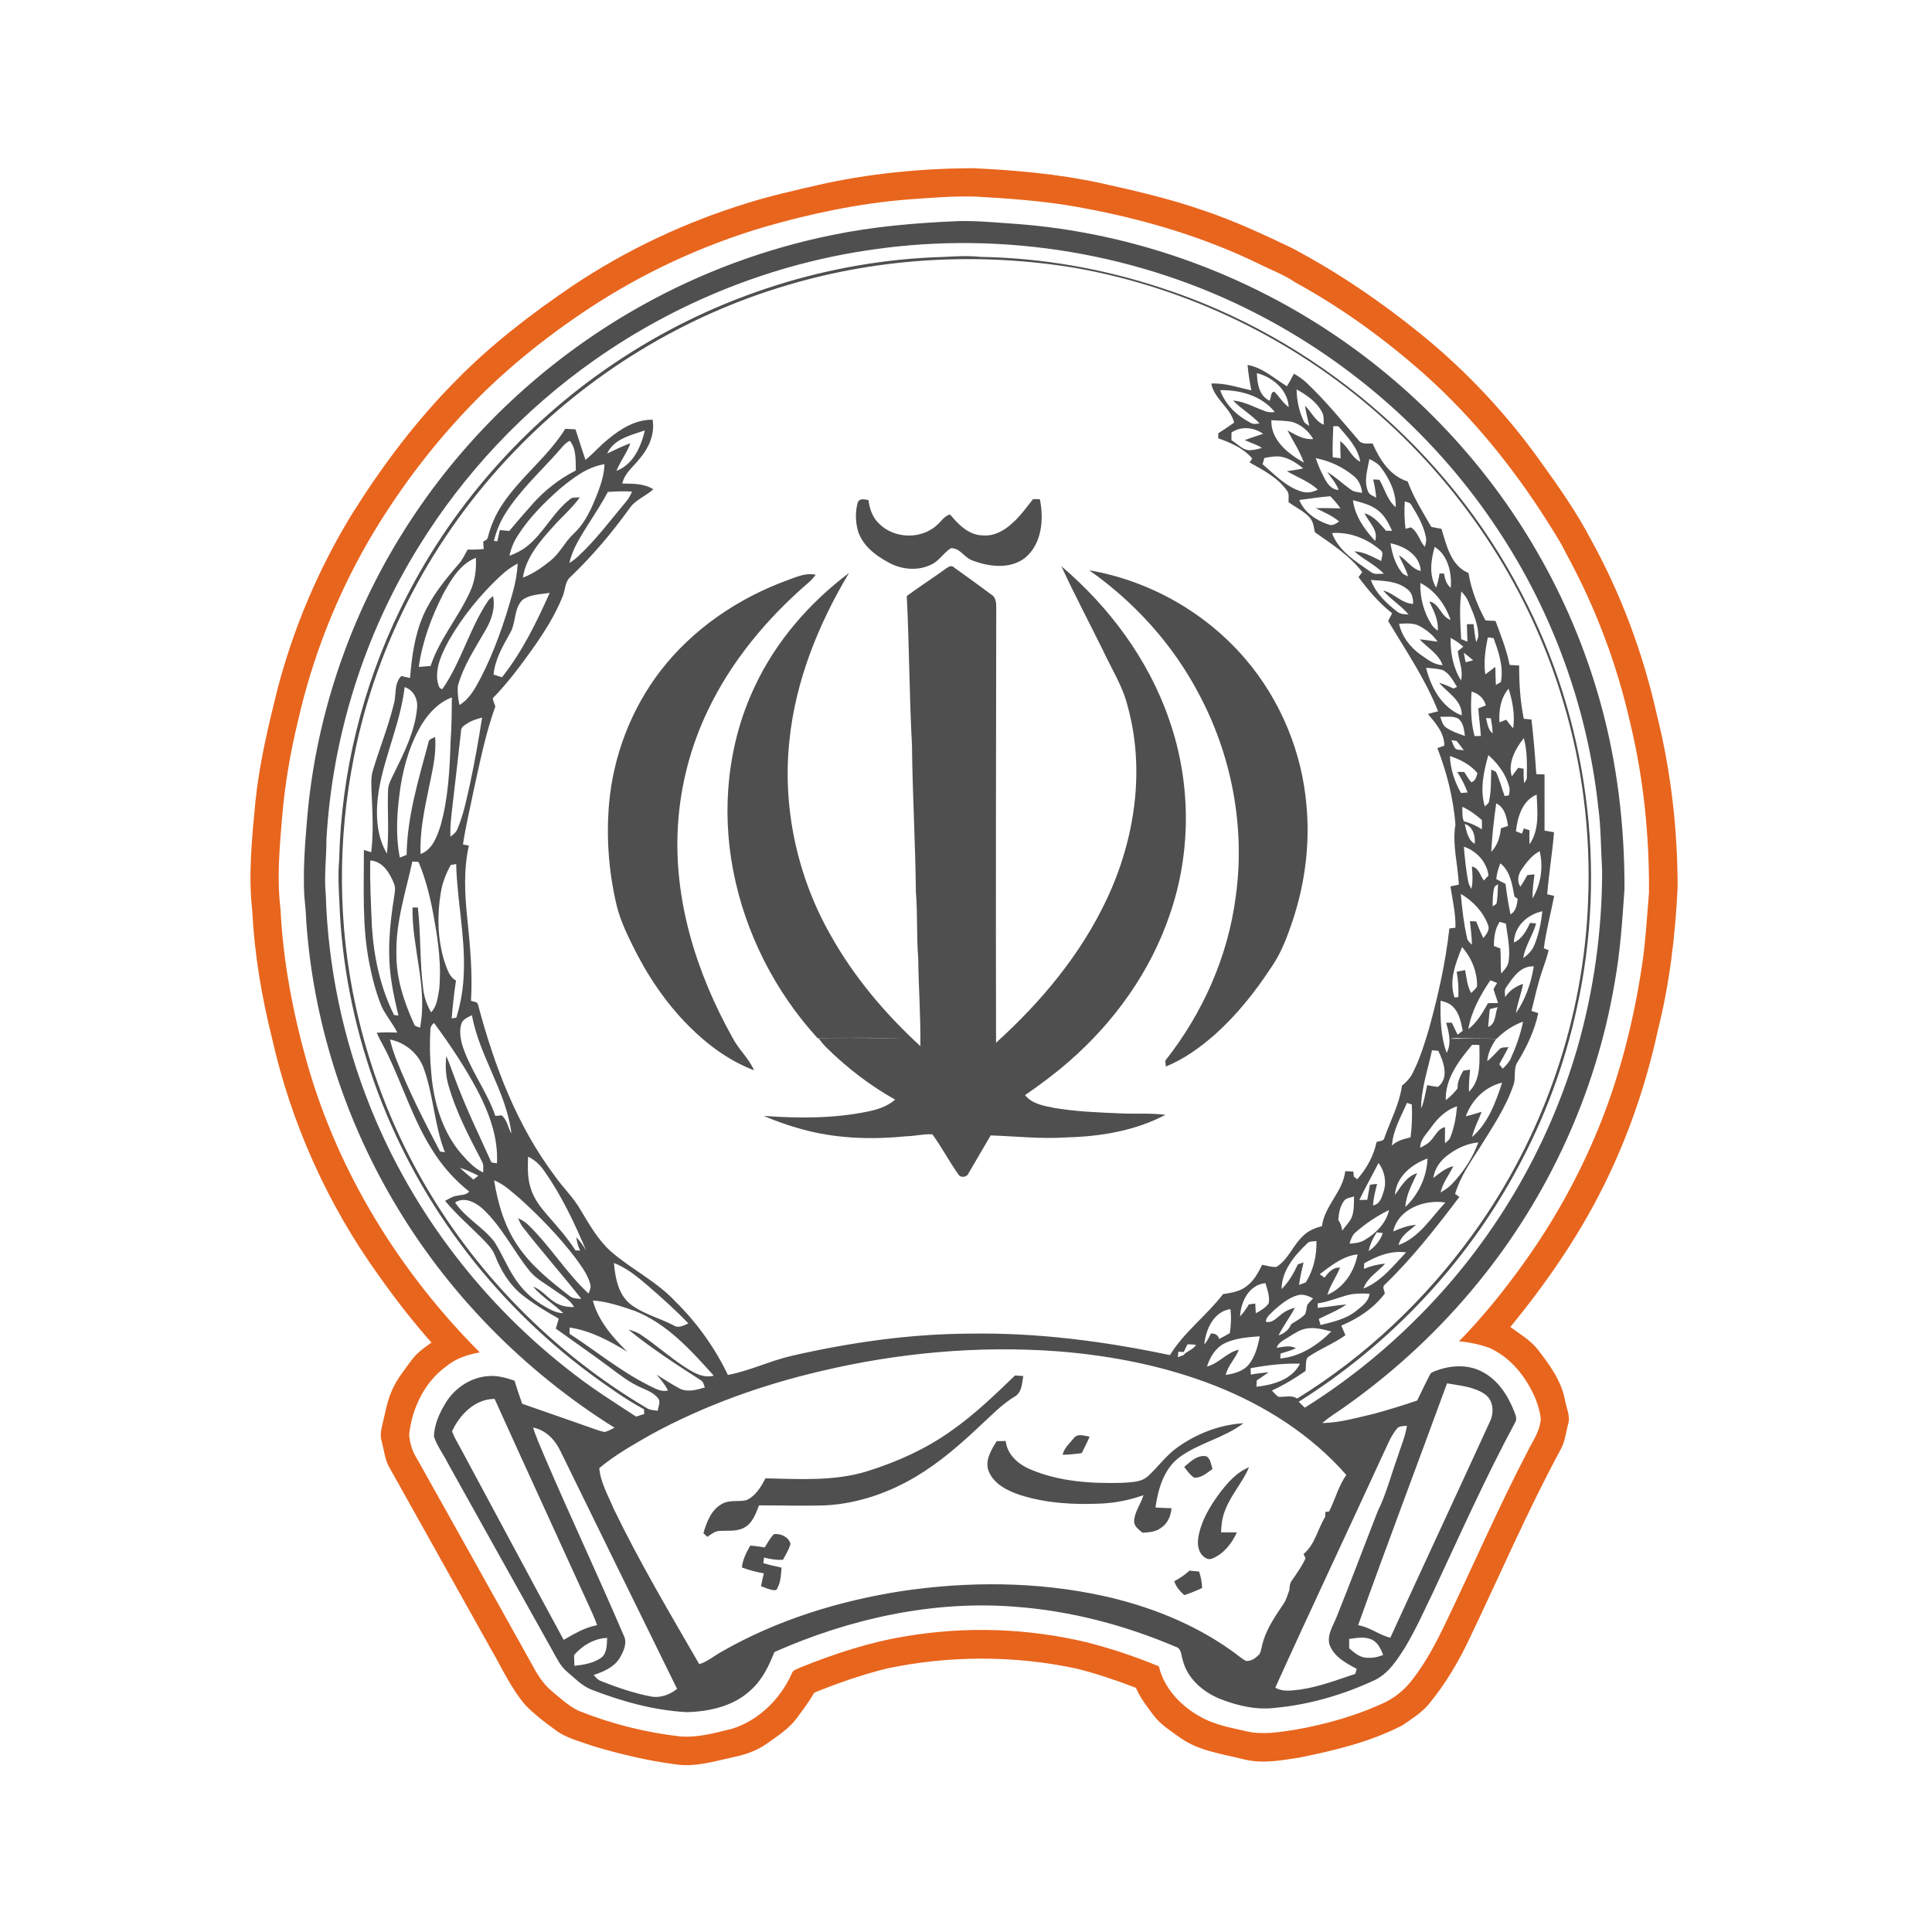 <?xml version="1.0" encoding="utf-8"?>
<!-- Generator: Adobe Illustrator 24.3.0, SVG Export Plug-In . SVG Version: 6.00 Build 0)  -->
<svg version="1.0" id="Layer_1" xmlns="http://www.w3.org/2000/svg" xmlns:xlink="http://www.w3.org/1999/xlink" x="0px" y="0px"
	 viewBox="0 0 1080 1080" style="enable-background:new 0 0 1080 1080;" xml:space="preserve">
<style type="text/css">
	.st0{fill:#E8651D;}
	.st1{fill:#4F4F4F;}
</style>
<g>
	<path class="st0" d="M457.4,103.4c28.2-6.4,57.2-9.2,86.1-9.4c23.8,1.1,47.7,3.2,71.1,8.2c19.3,4.3,38.7,8.7,57.4,15.2
		c17.2,5.7,33.6,13.3,49.9,21.1c25.8,13.6,50,30.1,72.7,48.5c24.8,20.2,46.8,43.6,65.5,69.5c10.6,14.7,21.1,29.5,29.5,45.6
		c16.8,30.5,29,63.5,36.6,97.5c7.9,31.5,11.6,64,11.6,96.5c-1.3,27-4.5,53.9-11.1,80.1c-6.6,30.2-16.7,59.7-30.6,87.4
		c-14,28.1-32,54-51.8,78.2c5.2,3.9,11,7.2,15.1,12.3c6.6,8.5,13.3,17.5,15.4,28.3c0.7,4.5,3.2,9.1,1.8,13.7
		c-1.3,4.7-1.7,9.7-4.1,14c-18.3,33.8-33.5,69.2-50.1,103.9c-6.4,13.9-14.2,27.2-24,39c-4.1,4.7-9.4,8-14.5,11.5
		c-18,9.3-37.8,14-57.5,18c-10.3,1.6-21,3.6-31.4,0.9c-11.9-3-24.7-4.6-35-11.8c-5.3-3.9-11.2-7.4-15.2-12.8
		c-3.6-4.9-7.5-9.7-9.8-15.3c-11-4.2-22.1-8-33.5-10.8c-34.7-7.4-71-7.3-105.8,0c-13.8,3.5-27.3,8.1-40.5,13.5
		c-2.9,5-6.4,9.7-9.9,14.4c-4.5,6-10.9,10-16.9,14.3c-5.3,3.7-11.5,5.9-17.8,7.2c-11,2.4-22.1,6-33.5,4.1
		c-15.4-2-30.6-5.7-45.5-10.1c-7.3-2.7-15.3-4.4-21.6-9.4c-5.6-4-11.1-8.3-16-13.2c-8.5-9.8-13.7-21.7-20.2-32.8
		c-18.9-33.8-37.8-67.6-56.7-101.4c-2.1-4.3-2.5-9.2-3.8-13.8c-1.1-3.7,0.1-7.5,0.9-11.1c1.4-5.7,2.4-11.6,4.9-17.1
		c2.6-6.2,7-11.5,10.9-16.9c3-4.1,7.1-7,11.2-9.9c-10.6-11.9-20.3-24.5-29.5-37.5c-28.6-39.7-49-85.2-59.7-132.9
		c-5.8-23.3-9.8-47.1-11-71.1c-2.3-20.4-0.1-40.8,1.8-61.1c2.2-21.1,7.1-41.7,12.2-62.2c9-34.6,23.1-67.9,41.8-98.4
		c16.8-26.8,35.9-52.3,58.3-74.8c19.6-20,41.9-37.1,65.1-52.8c29.9-20,62.9-35.5,97.3-46.1C430.6,109.5,444,106.5,457.4,103.4
		 M507.6,111.5c-27.5,2.2-54.6,7.9-81.1,15.6c-34.5,10.3-67.4,25.6-97.4,45.4c-25.1,16.6-48.7,35.7-69.3,57.7
		c-20.6,21.9-38.6,46.2-53.8,72.2c-18.1,31.3-31.4,65.3-39.4,100.5c-4.3,17.7-7.4,35.8-8.9,53.9c-1.4,17-3,34.2-0.9,51.3
		c1.4,29.3,7,58.4,15,86.6c17.4,61,51.7,116.5,96.4,161.3c-6.7,1.2-13.3,3.3-18.6,7.7c-12.3,8.8-19.3,23.5-20.9,38.3
		c0.4,4.5,1.6,9,4.1,12.9c21.5,38.5,43.1,76.9,64.5,115.4c2.9,5.5,6.2,10.9,11,14.9c4.7,4,9.3,8.2,14.8,11
		c18.4,7.4,37.7,12.3,57.4,14.5c9.8,0.7,19.3-2,28.7-4.3c14.9-4.7,26.9-16.5,33.3-30.6c0.6-2.4,3.3-2.8,5.2-3.8
		c18.7-7.5,38-13.9,57.9-17.2c33.8-5.8,68.7-4.7,102.1,3.3c13.7,3.5,27.1,8,40.1,13.4c3.4,14,14.8,24.7,27.7,30.4
		c6.8,2.9,14.1,4.3,21.3,5.9c8.9,2.1,18,0.5,26.8-0.8c17.7-3.1,35.1-8,51.3-15.7c5.9-3.1,11.1-7.5,15-12.9
		c7.2-9.3,12.7-19.7,17.8-30.3c15.5-32.2,29.7-65,46.2-96.7c2.9-5.9,7.1-11.5,7.4-18.4c-0.6-4.8-2.1-9.5-4.2-13.9
		c-5.2-10.9-13.5-20.8-24.7-25.7c-5.4-1.9-11.1-3.1-16.8-3.6c13.2-13.5,25.1-28.2,36.1-43.6c17.8-24.7,32.5-51.7,43.7-80.1
		c10.7-27.4,17.9-56.2,22.3-85.2c2.2-13.9,2.9-28,4.1-41.9c0.2-31.8-3-63.8-10.5-94.8c-7.5-33.2-19.6-65.3-36-95.1
		c-3-6.4-7-12.2-10.7-18.2c-19-29.9-41.5-57.6-67.8-81.2c-22.3-19.9-46.7-37.6-73-52c-5.5-3.8-11.8-6.2-17.8-9.1
		c-32.6-16.2-67.9-26.5-103.7-32.9c-18.8-3.4-37.8-4.7-56.8-5.8C532.9,109.5,520.3,110.6,507.6,111.5L507.6,111.5z"/>
	<path class="st1" d="M465.1,131.4c23.2-4.8,46.8-6.8,70.5-7.8c11-0.3,22,0.9,33,1.6c58.9,4.5,116.5,23.7,166.6,55
		c50.9,31.8,94,76.1,124,128.2c15.2,26.2,27,54.3,35.2,83.5c9.6,34.1,13.8,69.7,13.7,105c-1.2,17.7-2.4,35.5-5.6,53
		c-10.4,61-37,119-76.1,166.9c-21.3,26.2-46.3,49.5-73.9,69.1c-4.4,3.2-9.2,5.9-13.3,9.6c9.9-0.2,19.4-3,28.9-5.2
		c8.1-2.2,16.2-4.7,24.1-7.4c2.4-4.8,4.6-9.6,7.1-14.4c0.6-1.4,2.3-1.8,3.6-2.3c8.2-3.1,17.9-3.6,25.8,0.7
		c8.5,4.4,14,12.8,17.5,21.5c0.8,2.2,2.2,4.7,0.7,6.9c-16.7,31-31,63.2-45.9,95c-5,10.3-9.6,20.7-15.5,30.5
		c-4.4,7-9.2,14.5-16.8,18.3c-17.6,8.2-36.5,13.8-55.9,15.6c-10.5,1.3-21.1-1.2-30.8-5c-9.6-3.9-18.4-11.5-20.9-21.9
		c-0.9-2.6-0.6-6.3-3.8-7.2c-28.4-12.1-58.7-20.1-89.5-22.4c-46.2-3.7-92.7,6.6-134.9,25.3c-3,7.6-6.7,15.3-12.8,20.9
		c-9.6,9.3-23.4,12.4-36.3,12.7c-18.3-1-36.2-6-53.2-12.6c-5.3-2.1-9.2-6.3-13.5-9.9c-4-3.3-6.1-8.1-8.6-12.5
		c-19.3-34.6-38.7-69.2-58-103.9c-2.5-5.1-6.1-9.7-7.9-15.1c0.1-6.9,3.2-13.5,6.8-19.3c5.2-8.3,14.4-14.2,24.3-14.6
		c4.8-0.3,9.4,1.1,13.9,2.6c1.3,4.3,2.8,8.6,4.3,12.9c12.4,4.4,24.8,8.6,37.2,13c2.9,1,5.8,2.2,8.8,2.8c2-0.4,3.8-1.5,5.6-2.4
		c-50.6-31.7-93.7-75.5-123.8-127.1c-27.8-47.4-44.7-101.2-48.5-156c-0.2-4.8-0.6-9.5-1.1-14.3c-0.7-14.1,0.3-28.1,1.5-42.1
		c5-61.3,26.3-121.1,60.8-172c32.4-48,76.3-88,126.9-116.1C392.2,152.2,428.1,138.9,465.1,131.4 M488.6,139.4
		c-56.2,7.8-110.3,29.4-156.6,62.1c-39.2,27.6-72.7,63.2-97.9,104c-30.4,49-48.3,105.8-51.6,163.4c0,10.3-1.4,20.6-0.4,31
		c1.2,40.6,9.7,81,24.8,118.7c23.6,59,63.7,111.2,114.2,149.7c11,8.6,22.8,15.9,34.5,23.6c1.5-0.5,3.1-1,4.6-1.5
		c-0.1-0.9-0.2-1.7-0.2-2.6c-10.7-5.8-20.5-12.9-30.4-20.1c-27.5-20.5-52-45-72.4-72.6c-40.9-55.1-65.1-122.6-67.5-191.3
		c-0.4-7.7-0.8-15.4-0.1-23.1c1.1-48.6,13-96.8,34.3-140.4c26.8-55.3,68.6-103.1,119.6-137.3c52.2-35.2,114-56,176.9-59.1
		c9.3-0.2,18.6-1.3,27.9-0.3c34,0.6,67.9,6.5,100.2,17.1c86.2,27.8,160.4,90.5,202,170.9c37.1,70.5,48.2,154.1,31,231.8
		c-6.8,31.5-18.1,61.9-33.5,90.2c-28.5,52.9-71.1,98-122,130c1.1,1.1,2.2,2.2,3.4,3.3c22.5-14.1,43.5-30.8,62.3-49.6
		c42.3-41.9,73.7-94.8,90.2-152c9.1-32,13.7-65.2,13.7-98.4c-0.7-12-0.6-24.1-2.2-36c-6-55.2-25.5-108.8-56.2-155
		c-33.7-51-80.8-92.9-135.2-120.8C637,141.7,561.3,129,488.6,139.4 M440.8,159.2c-58.2,17-111.7,49.7-153.6,93.5
		c-45,46.8-76.7,106.4-89.3,170.2c-9.3,46.3-9.1,94.6,1.2,140.8c7.3,32.9,19.3,64.6,35.8,94c29.9,53.3,74.1,98.3,126.6,129.4
		c1.8,1.2,4.1,1.2,6.2,1.5c0.2-2.2,1.8-4.9,0.2-6.9c-2.3-3-5.9-4.4-9.2-5.9c-6.7-2.8-12.4-7.4-18.2-11.7
		c-9.8-7.3-19.9-14.3-29.8-21.4c0.6-1.8,1.1-3.7,1.6-5.6c-6.9-3.9-13.7-8-20-12.9c-7.3-5.7-12.3-13.9-15.6-22.4
		c-1.6-4.1-4.9-7.1-7.9-10.2c-6.7-6.7-13.9-13-20-20.3c2-1.1,4-2.4,6.2-2.8c2.5-0.6,5.5-0.3,7.3-2.4c-8.2-6.5-15.2-14.4-20.7-23.3
		c-10.4-16.4-16.2-35.1-24.5-52.6c-2-4.4-4.6-8.4-6.5-12.9c3.8-0.3,7.7-0.2,11.5-0.1c-2.5-5-6.2-9.3-8.7-14.4
		c-3.2-7.8-5.3-15.9-6.9-24.1c-4.2-20.9-3-42.4-3.1-63.6c1.4,0.4,2.7,0.9,4.1,1.3c1.4-11.2,0.7-22.5,0.2-33.7
		c-0.1-4.1-0.5-8.3,0.8-12.2c3.7-12.3,8.5-24.2,11.6-36.7c1.6-5.3,0-11.6,4.2-15.9c1.6,0.4,3.3,0.7,4.9,1.1
		c1-11.9,2.6-24.1,7.5-35.2c4.7-10.6,12.1-19.7,19.6-28.4c2.2-2.4,3.5-5.4,5.1-8.2c3,0.1,6,0,9-0.3c-0.1-1.4-0.2-2.7-0.3-4.1
		c1.1-0.7,2.6-1.2,2.7-2.8c1.6-6.1,4.1-12.1,7.6-17.4c10.2-15.7,25.7-27,35.6-42.9c1.9,0.1,3.8,0.2,5.7,0.3
		c1.9,5.7,3.6,11.4,5.6,17.1c4.5-3.7,8.3-8.2,12.9-11.8c7-5.8,15.3-10.8,24.6-10.7c1.4,8.1-2.2,16-7.4,22c-3.4,4.4-8.4,8-9.5,13.7
		c5.9,0.1,12.1-0.1,17.3,3.2c-4.2,3.9-10,5.8-13.3,10.7c-9.8,13.6-20.7,26.5-32.8,38.1c-3.5,2.8-3,7.7-4.7,11.4
		c-4.1,10.2-10.1,19.6-16.4,28.6c-7,9.8-14.2,19.5-22.6,28.1c0.4,1.5,0.9,3,1.5,4.5c-5.5,15.2-8.6,31.1-12.1,46.8
		c-2,10.1-4.5,20.2-6,30.4c0.8,0.1,2.5,0.4,3.3,0.6c-3,13.3-2.3,27.1-0.9,40.6c1.6,15.3,3,30.7,2.1,46.1c1.4,0.7,3.8,0.4,4,2.5
		c9,33.8,21.6,67.2,42.8,95.4c4.6,6.6,10.6,12.2,14.6,19.3c4.8,8,9.5,16.3,16.5,22.7c11.6,10.2,26,17,36.5,28.4
		c12,11.8,21.9,25.7,29.2,40.9c12.2-2.3,23.5-7.9,35.7-10.7c32.8-7.5,66.3-12.3,100-12.4c37.5-0.6,74.8,4.3,111.4,12
		c8-13,20.5-22.1,29.7-34.1c4.5-0.7,9.3-1.4,13-4.3c4.2-3,6.6-7.7,8.9-12.1c2.6,0.5,5.2,1.4,7.9,1.2c6.7-4.1,9.3-12.2,15-17.4
		c2.9-2.9,6.7-4.4,10.5-5.4c1.4-11.4,11.7-19.2,13-30.7c1.5,0,3,0.1,4.5,0.2c0.1,0.7,0.2,2.1,0.3,2.8c0.5,0.4,1.4,1.2,1.9,1.5
		c5.2-5.9,9.2-13,10.8-20.8c1.5-0.7,4.1-0.3,4.4-2.4c3.4-9.7,8.4-18.8,9.8-29.1c2.4-2,4.6-4.2,6-7.1c4-7.8,6.6-16.3,9.1-24.7
		c5.1-18.4,9.3-37.1,11.4-56.1c0.8-0.1,2.6-0.3,3.4-0.4c0.2-7.8-1.6-15.4-2.8-23.1c1.6-0.3,3.1-0.7,4.7-1
		c-0.5-11.3-3.8-22.4-1.9-33.7c-1.2-14.6-4.8-29-10.1-42.6c1.3-0.5,2.6-0.9,3.9-1.4c0-7.1-4.9-12.6-9.2-17.7c1.9-0.5,3.8-1,5.7-1.5
		c-7.1-18-18.1-34-27.9-50.5c0.7-1.4,1.5-2.9,2.2-4.3c-7.3-5.7-13.3-12.8-18.8-20.2c0.7-0.9,1.4-1.8,2.1-2.8
		c-7.1-9.3-17.1-15.7-26.5-22.3c-0.6-2.8-0.8-6-2.9-8.2c-3.3-3.7-7.9-5.7-11.8-8.6c-0.1-2.2,0.6-4.8-1-6.6
		c-5.1-7.2-13.3-11.4-20.8-15.6c0.4-0.5,1.1-1.6,1.5-2.2c-4.9-5.8-12-8.8-19-11.3c0-0.9,0-1.9,0-2.8c3-1.9,6-3.9,8.9-6
		c-2.2-8.5-11.1-13.1-12.8-21.8c7.7-0.4,15,2.2,22.4,3.8c-0.9-4.7-1.7-9.4-2.1-14.2c8.5,1.5,14.9,7.6,22,11.9c1.4-2.3,2.7-4.6,3.9-7
		c2.5,1.4,4.9,3,7,5c10.5,9.9,19.6,21.1,29,32c1.8,2.7,5.2,1.9,8,2c3.9,8.9,9.7,18.2,19.6,21.2c3.3,9,8.4,17.1,13.2,25.4
		c1.9,0.4,3.8,0.8,5.7,1.1c2.8,9.2,5.2,20.6,15.1,24.7c1.5,9.3,5,18.2,9.5,26.5c1.9,0.1,3.7,0.2,5.6,0.3c3,8.1,6.2,16.1,7.9,24.6
		c1.8,0.1,3.5,0.2,5.3,0.3c0,10,0.6,20,2.6,29.8c1.4,0.1,2.9,0.2,4.3,0.4c1.2,10.1,2,20.3,2.7,30.5c1.5,0.1,3.1,0.2,4.6,0.2
		c0,10.5,0,21,0,31.4c1.7,0.3,3.5,0.6,5.3,0.9c-0.9,11.6-2.9,23.1-3.8,34.7c1.3,0.3,2.6,0.6,3.9,0.9c-1.9,9.8-4.5,19.4-5.8,29.3
		c0.7,0.3,2,0.8,2.7,1c-0.9,3.8-2.2,7.5-3.5,11.3c-2.6,7.4-4.2,15.1-6.1,22.7c1.2,0.4,2.5,0.8,3.8,1.2c-2,9.6-6.3,18.7-11.4,27.1
		c-2.8,3.9-0.9,8.9-2.5,13.2c-4.3,12.7-12,23.9-19,35.2c-5.2,8.1-10.8,16.2-13.6,25.6c0.6,0.4,1.8,1.2,2.4,1.7
		c-13,17.1-26.2,34.1-41.7,49c-1.7,1.3-0.1,3.4,0,5c-6.2,8.2-14.9,14-24.3,17.9c0.7,1.8,1.6,3.6,2.3,5.4
		c-6.7,4.8-14.5,7.7-21.2,12.4c-1.3,2.2-0.7,5.1-1.1,7.6c-6,4.1-12.2,7.9-18.8,10.9c1.1,1.2,2.2,2.5,3.6,3.5c3.5,0.3,7.3-1.2,10.5,1
		c38.6-23.8,72.1-55.7,98.6-92.4c39.1-54.2,61.9-120.2,64.1-187c1.4-36.9-3.2-74.1-13.8-109.6c-18.1-61.7-54.3-117.8-102.4-160.4
		c-47.9-42.6-107.7-71.6-170.9-82.7C547.7,141,492.5,143.9,440.8,159.2 M702.6,208.6c0.2,5.8,1.2,12.6,7.1,15.4c1-1.4,0.4-5.1,2.7-5
		c2.8,2.8,4.8,6.3,8,8.6C719.9,217.9,711.4,210.8,702.6,208.6 M682.1,218.1c2.8,8.2,9.5,14.4,17.1,18.3c1.5,1,3.3,0.4,4.9,0.3
		c-4.4-4.8-10.3-8.1-14.8-12.8c6.3,0.5,11.9,3.8,17.8,5.9c1.7,0.7,3.6,0.8,5.5,0.5C705.3,221.2,693.2,217.9,682.1,218.1
		 M724.8,217.7c0.1,5.9,1.3,11.9,3.8,17.3c0.5,1.6,2.1,2.2,3.3,3.1c-0.8-3.8-1.9-7.5-2.4-11.3c3.6,3.4,5.6,8.6,10.5,10.6
		c-0.1-2.3,0.2-4.8-0.9-6.9C736.1,224.7,730.5,220.8,724.8,217.7 M710.7,234.9c-0.4,11.1,9.4,18.8,18.2,23.7c-2.3-6.3-6-12-9.2-18
		c4.5,2.4,9.1,5.4,14.4,4.8c-2.6-4.4-6.7-8-11.6-9.5C718.6,235.1,714.6,235.1,710.7,234.9 M745.3,238.3c-0.2,5.8-0.5,11.5-0.3,17.3
		c1.4,0.2,2.9,0.4,4.4,0.6c-0.1-3.2-0.2-6.4-0.2-9.6c4.5,3.1,6.2,9.1,11.2,11.5c-1.3-8-7.3-13.9-12.2-19.8
		C747.2,238.2,746.3,238.2,745.3,238.3 M688.4,241.8c0,1.4,0,2.9,0,4.3c3.6,2,6.6,6.2,11.2,5.5c2-0.1,3.9-0.7,5.8-1.2
		c-2.9-2-6.4-2.8-9.5-4.4c3.4-1.3,6.8-2.3,10.2-3.5C700.8,238.8,693.8,238.1,688.4,241.8 M339.4,253.5c4.3-1.9,8.5-4.2,13-5.7
		c-2,5.4-5.6,10-7.8,15.4c9.4-3.5,13.7-13.5,15.9-22.6C352.7,243.3,343.2,245.3,339.4,253.5 M311.1,253.5
		c-9.8,10.9-20.7,21-28.5,33.4c-3,4.7-5.2,10-6.5,15.5c0.5,0,1.4,0.1,1.9,0.2c0.5-2.1,0.9-4.2,1.4-6.3c1.8,0.2,3.5,0.3,5.3,0.5
		c4.3-5.2,8.8-10.3,13.2-15.3c6.8-7.6,14.9-13.9,24-18.5c-0.2-5.6,0.4-12.1-3.4-16.6C315.4,247.9,313.5,251,311.1,253.5 M706.8,256
		c-0.2,0.9-0.8,2.6-1,3.5c6.6,5.6,12.7,12.3,21.2,15.1c3.2,1.2,6.7,0.7,9.7-0.9c-5-4.6-11.5-6.9-17.3-10.3c3-0.5,6.1-0.8,9.1-1.6
		c-3.3-2.6-6.9-5.1-11.1-6.2C713.9,254.6,710.3,255.4,706.8,256 M735.5,256.1c1.2,3.6,2.7,7.1,4.5,10.5c1.7,3.4,4,7.1,8.3,7.3
		c-1.4-3.8-4.1-6.8-6.4-10.1c4.7,2.8,8.6,6.6,13.1,9.8c1.8,1.5,4.2,1.5,6.4,1.9c-0.3-3.6-1.8-7.2-4.8-9.5
		C750.6,261,743.2,257.6,735.5,256.1 M764.8,274.8c0.7,1.9,2.9,2.4,4.5,3.4c-0.3-3.5-0.9-6.9-1.7-10.2c1.2,0.1,2.3,0.1,3.5,0.2
		c3,5.1,4.4,11.4,9.1,15.3c0.3-8-3.4-15.7-8.1-22c-1.6-2.3-4.1-3.7-6.6-4.9C764.5,262.5,762.2,268.9,764.8,274.8 M312.9,273.3
		c-8.8,7.8-17.3,16.3-23.6,26.3c-2.2,3.4-3.7,7.2-4.5,11.1c3.3-1.3,6.6-2.8,9.4-5c9.7-7.5,14.8-19.2,24.5-26.7
		c1.5-1.3,3.6-0.7,5.4-1c-4.2,6.1-10,10.8-14.9,16.4c-7.4,8.2-15.2,17.2-16.9,28.5c5.6-2.1,10.6-5.6,15.2-9.3
		c5.3-4.1,8.1-10.4,12.9-15c6.8-6.1,10.4-14.7,13.7-23c1.9-5.2,3.7-10.5,3.8-16.1C328.2,261,320.2,267.3,312.9,273.3 M339.8,275
		c-3.3,6.2-7.2,12.2-11,18.1c-4.2,6.8-8.8,13.7-10.5,21.6c1.8-1.1,3.5-2.4,5.1-3.9c9.9-9.2,17.9-20.1,26.6-30.4
		c1.4-1.7,2.5-3.6,3.3-5.6C348.8,274.5,344.3,274.7,339.8,275 M726.3,279.5c2.8,6.9,9.4,11.4,16.3,13.7c2.2,1,4.2-0.5,6-1.7
		c-3.9-3.2-8.6-5.3-13.1-7.4c4.6-0.2,9.2,0,13.8,0.1c-1.6-2.5-3.6-4.6-5.6-6.8C737.8,277.8,732.1,278.8,726.3,279.5 M756.3,279.6
		c1.1,8.9,6.5,16.4,12.4,22.8c2-6.1-3.7-10.5-5.9-15.5c5.2,1.6,8.6,5.8,12,9.8c1.1,0,2.3,0,3.4,0c-1.9-4-3.9-8.1-7.4-11
		C766.7,282.2,761.4,281,756.3,279.6 M785.3,280.3c-0.4,5.1-0.2,10.2,0.4,15.3c0.8-0.2,2.2-0.6,3-0.8c4,2.5,4.8,7.6,7.8,10.9
		c0.5-1.9,1.1-3.9,0.5-5.8c-1.3-6.3-4.6-12.1-8-17.5C788.4,280.9,786.6,280.8,785.3,280.3 M744.6,298c3.7,10,13.2,15.8,21.5,21.6
		c2.1,1.8,5,1.1,7.5,1.1c-4.8-5-11.4-7.9-16.5-12.5c5.5,0.3,10.2,3.1,15,5.4c0.1-1.9,1.6-4.4-0.2-5.9
		C764.4,301.2,754.6,297.2,744.6,298 M777.3,303.7c0.9,5.8,2.6,11.7,6.3,16.3c0.8,1.2,2.3,1.6,3.5,2.2c-1.1-4.1-3.4-7.8-5.1-11.7
		c4.5,2.4,7,7.5,12.2,8.7C793.8,310.4,785.2,305.3,777.3,303.7 M802,305.7c-2.1,7.4-3.3,15.8,0.8,22.8c0.9-2.6,1.5-5.2,1.9-7.9
		c0.6,0,1.8,0,2.5,0c0.5,3,1.3,6,3.8,8C811.6,320.2,809.5,310.4,802,305.7 M247.7,332.1c-6.5,12.8-11.6,26.4-13.6,40.7
		c2.2-0.2,4.4-0.3,6.6-0.5c4.9-14.9,15.4-27,21.9-41.2c2.9-6,3.8-12.7,3.4-19.3C257.1,315.4,252.1,324.1,247.7,332.1 M279.6,322.1
		c-11.1,10.4-20.9,22.4-28.5,35.6c-3.8,7.1-7.9,15.1-6.5,23.4c0.5,1.5,0.6,4,2.7,4.1c10.5-15.2,15.1-33.6,25.3-49
		c0.8-1.2,1.9-2.1,3-3c1.4,6.6-0.8,13.2-4.1,18.9c-5.8,10.1-12.3,19.8-15.5,31.1c-0.4,3.6,0.1,7.3,0.8,10.9c5.9-3.5,9-9.7,12.1-15.5
		c7.7-15,13.2-31.1,17.7-47.3c1.5-5.3,2.5-10.8,2.8-16.3C286,316.8,282.6,319.2,279.6,322.1 M766.3,324.2
		c2.7,7.4,8.6,12.9,14.6,17.6c1.8,1.6,4.3,1.6,6.5,1.7c-4.2-5-10-8.4-14.2-13.4c6.1,1.5,10.2,7.2,16.7,7.5c0.2-3.2-0.7-6.5-3.4-8.4
		C780.8,324.7,773.2,324.7,766.3,324.2 M794,325.9c-0.3,8.2,1.9,16.4,6.3,23.3c0.8,1.4,2.2,2.4,3.4,3.4c0.6-5.9-2.3-11.2-4.7-16.4
		c5.7,1.1,6.6,8.8,11.9,10.3C807.9,338,802.2,330,794,325.9 M816.9,330.6c-1.2,8.8-0.6,17.8-0.1,26.7c0.9,0.3,2.6,1,3.5,1.4
		c-0.1-3.3-0.2-6.6-0.3-9.8c1.2,0,2.4,0,3.7,0c0.4,3.4,0.8,6.8,1.5,10.1c0.5-1.3,1.3-2.5,1.2-4c-0.2-6.7-3.2-12.9-5.7-19
		C819.8,333.9,818.3,332.2,816.9,330.6 M292,335.4c-4.8,4.9-3.5,12.5-6.7,18.2c-4.1,7.4-8.6,14.9-9.4,23.5c1.6,0.5,3.2,1,4.7,1.5
		c11.3-14.2,19.3-30.7,26.7-47.2C302.1,332.3,296.3,332.2,292,335.4 M782.1,348.7c1.5,7,6,12.9,11.8,17.1c3.8,2.6,7.6,5.9,12.5,6
		c-2.2-6.4-8.5-9.7-12.8-14.4c3.3,0.3,6.7,0.9,10,1.3c-2.3-3.5-5.7-6.2-9.3-8.3C790.6,348,786.2,348.5,782.1,348.7 M810.9,356.6
		c-0.2,8.2,1.4,16.7,5.8,23.7c1.4-5.5-1.2-10.9-1.8-16.3c1-0.8,2.1-1.6,3.1-2.5C815.9,359.6,813.5,357.9,810.9,356.6 M831.7,356.3
		c-1.4,6.8-2.4,13.8-1.4,20.7c1.8-1.4,3.7-2.8,5.6-4.2c0.1,3.4,0.1,6.7,0.3,10.1c0.7-0.4,2.1-1.2,2.8-1.6c1.6-8.4-1.2-16.8-4.1-24.6
		C834.1,356.6,832.5,356.4,831.7,356.3 M818.3,364.9c0.3,1.8,0.6,3.5,1,5.3c1.4-0.4,2.8-0.7,4.2-1.1
		C821.8,367.6,820,366.2,818.3,364.9 M797.2,373.3c2.6,10.9,8.9,22.4,19.9,26.6c0.4-8.3-7.9-12.6-12.6-18.2c2.8,0.8,5.4,1.9,8,3.2
		c0.5-0.2,1.5-0.7,2-0.9c-2.3-3.5-4.2-7.7-8.2-9.5C803.3,373.7,800.2,373.6,797.2,373.3 M226.2,384.1c-2.3,19.7-11,37.9-14.4,57.4
		c-1.9,11.9-1.8,25,4.5,35.7c1.3-11.7,0.2-23.5,0.6-35.2c0-3.6,2-6.8,3.5-10c5.6-11.4,11.5-23.1,12.7-35.9
		C233.8,391,231.2,385.7,226.2,384.1 M838.2,403.8c1-0.4,2.9-1.1,3.8-1.5c1.2,1.7,2.4,3.3,3.9,4.8c1-7.5-0.3-15-2.6-22.1
		C838.8,390.2,837.8,397.2,838.2,403.8 M822.6,386.6c-0.5,8.3-0.5,16.8,1.7,24.9c0.9,0,2.7-0.1,3.5-0.1c-0.3-5.2-1.1-10.3-1.4-15.4
		c1.4-0.6,2.8-1.1,4.2-1.7C829.5,390.4,826.5,387.6,822.6,386.6 M236.1,404.4c-6.5,10.5-10.1,22.5-12.1,34.7
		c-2,13.3-3.1,27-0.5,40.3c1.3-0.5,2.5-1,3.8-1.5c0.3-21.5,6.7-42.2,12.2-62.8c0.1-2,2.3-2.3,3.7-3.1c0.9,9.7-1.6,19.2-3.5,28.6
		c-2.5,12.1-5.1,24.4-4.6,36.8c6.6-2.4,9.1-9.6,11.1-15.6c4.4-15.5,5.2-31.8,5.7-47.9c0.6-8,0.6-16,0.7-24
		C245.6,392.4,240.1,398.1,236.1,404.4 M805.1,400.7c0.8,2,1.2,4.4,3,5.8c3.2,2.3,7.1,3.6,10.8,4.9c-0.5-3.5-0.8-7.6-3.9-9.8
		C811.9,400.1,808.4,400.8,805.1,400.7 M830.7,401.4c0.8,3,1,6.5,3.7,8.6c-0.1-2.9-0.5-5.7-1-8.5
		C832.7,401.5,831.4,401.5,830.7,401.4 M261.7,404.1c-1.8,1.2-4.2,2.3-4,4.8c-1.4,13.1-3,26.2-4.5,39.3c-0.7,6.5-1.7,13-1.4,19.5
		c1.6-1.2,3.3-2.5,4-4.5c3.4-8.1,5.1-16.8,7-25.3c2.6-12.2,4.8-24.5,6.7-36.8C266.8,401.9,264.1,402.6,261.7,404.1 M811.4,413.7
		c0.5,1.3,0.9,2.7,1.6,3.9c0.9,2.1,3.5,1.4,5.3,1.8c-1.3-1.8-2.7-3.5-4-5.2C813.5,414.1,812.1,413.9,811.4,413.7 M845.1,434
		c1.2-1.6,2.4-3.2,3.6-4.8c1,0.2,2,0.4,3,0.5c0,2.7,0,5.4,0.3,8.1c0.8-1.1,1.7-2.3,1.5-3.7c0.1-7.2,0.3-14.5-1.7-21.5
		C847.2,418.5,842.8,426.2,845.1,434 M810.5,422.6c0.3,7.3,2.6,14.4,6.2,20.7c0.9-0.1,2.8-0.2,3.7-0.3c-1.5-4.1-3.5-7.9-5.8-11.5
		c1,0,2.9,0,3.9,0c1.3,2,2.4,4,4,5.8c2.3-0.7,2.8-3.1,3.4-5.1C822,427.4,816.3,424.6,810.5,422.6 M830,450.8c0.9-0.9,2.3-1.6,2.4-3
		c1.3-5.8,1-11.7,1.2-17.6c0.7,0.3,2,0.9,2.6,1.2c2.1,4.3,3.2,9.1,4.9,13.6c0.6-0.1,1.8-0.3,2.4-0.4c0.1-1.5,0.7-3,0.2-4.5
		c-1.7-7.1-6.3-13.2-11.7-18C829.4,431.3,827.2,441.2,830,450.8 M847.4,464.7c1.1,0.4,2.3,0.9,3.4,1.3c0.3-1,0.7-2,1-2.9
		c1.1,0.3,2.1,0.7,3.2,1c-0.1,2.6-0.1,5.2,0,7.9c5.7-8.2,4.4-18.5,4-27.8C850.9,447.5,848.3,456.9,847.4,464.7 M833.6,476.2
		c3.5-3.6,5-8.4,5.4-13.2c1.3-0.4,2.6-0.9,4-1.3c-0.8-4.7-1.7-10.3-6.6-12.6C835.1,458.1,834.1,467.1,833.6,476.2 M817.4,451
		c0.2,2.7-0.2,5.6,0.9,8.1c3.6,0.9,7,2.5,10.1,4.5c0-1.8,0-3.5,0-5.2C825,455.5,821.5,452.8,817.4,451 M818.8,460.6
		c1,4,1.7,8.9,5.6,11.1C824.8,467.3,823.4,462,818.8,460.6 M818.3,473.3c0.5,6.3,1.2,12.6,2.3,18.8c0.2,1.7,1,3.3,1.9,4.8
		c1-4.1,0.6-8.4,0.3-12.5c3.9,0.7,4.6,5.1,6.7,7.8c0.9-0.9,1.7-1.9,2.6-2.8C831.1,481.8,825.4,475.7,818.3,473.3 M850.6,486
		c-2,2.9-2.7,6.7-0.7,9.7c1.4-2.1,2.6-4.3,3.9-6.5c1.3-0.2,2.7-0.3,4-0.4c-0.6,4.4-1.2,8.9-1.1,13.4c4.7-7.9,6.1-17.5,4-26.4
		C856.3,478.1,853.3,482.1,850.6,486 M207,481c-0.3,12.3,0.4,24.7,0.9,37c1.1,17,4.7,34.1,12.4,49.4c0.6,0.1,1.8,0.2,2.4,0.3
		c-1.4-6.2-2.9-12.3-3.8-18.6c-2.6-16-1.1-32.3,1.5-48.2c0.3-2.2,0.8-4.6-0.1-6.8C218,488.2,214.1,481.5,207,481 M230.5,481.6
		c-3.7,17-9.3,33.8-8.9,51.4c-0.2,13.7,4.2,27,9.8,39.3c0.4,1.6,2.2,1.6,3.4,2.2c4.4-22.5-4.6-44.7-4.2-67.2c0.8,0,2.2,0,3,0
		c1.7,15.2,1,30.6,3,45.8c0.6,4.5,2.1,8.9,4.4,12.8c3.3-3.4,3.7-8.4,4.5-12.8c1.3-13-0.4-26-2.7-38.8c-1.9-11.1-4.5-22.1-8.8-32.4
		C233.2,481.7,231.4,481.6,230.5,481.6 M252,483.5c-2.7,4.8-4.7,10-5.6,15.5c-2.1,12.6-1.8,25.7,1.9,38c1.5,4,2.5,8.9,6.6,11.1
		c-1,7-1.9,14.1-2.4,21.2c0.7-0.1,2-0.3,2.6-0.4c2.6-8.4,4-17.1,4.2-25.9c0.7-20.1-3.8-39.9-4.3-60C254,483.2,253,483.4,252,483.5
		 M838.7,482.6c-1.1,2.8-2,5.8-2.3,8.8c1.7,0.9,3.5,1.8,5.2,2.7c0.7,5.7,1.6,11.5,2.8,17.1c3.1-1.9,3.6-5.4,4-8.7
		c-0.4-0.3-1.3-1-1.8-1.3C845.3,494.6,844.4,487.1,838.7,482.6 M835.5,495.6c-1.1,3.6-1.1,7.4-1.1,11.1c0.5-0.4,1.6-1.1,2.1-1.4
		c0.8-3.6,0.7-7.4,0.9-11.1C836.9,494.6,836,495.3,835.5,495.6 M816.6,499.7c0.7,8.1,1.6,16.2,3.4,24.2c0.2,1.8,1.5,3,2.8,4.2
		c0-4.4-0.7-8.8-1.1-13.2c1.2,0.1,2.4,0.1,3.5,0.2c1.3,3.1,2.5,6.3,4,9.3c1.7-2.1,3.8-4.6,2.6-7.4
		C829.1,509.7,823.3,503.6,816.6,499.7 M846.3,526.9c4.6-2.1,7-6.7,9-11c0.8,0.1,2.5,0.2,3.4,0.3c-1.8,6.7-6.1,12.4-7.2,19.4
		c2.6-1.9,5-4.2,6.2-7.3c2.5-6,3.8-12.5,4.5-18.9C853.9,511.1,846.4,517.9,846.3,526.9 M835.1,528.8c1.2,0.5,2.4,0.9,3.6,1.4
		c0.4,4.7,0,9.3,0.5,14c1.6-1.9,3.5-3.7,4-6.2c1.3-7.2-0.5-14.5-1.4-21.7c-1.2-0.3-2.3-0.7-3.5-1
		C835.7,519.3,835.1,524.1,835.1,528.8 M817.3,529.4c-3.5,8.9-7.5,18.6-4.2,28.2c0.5-0.1,1.6-0.2,2.1-0.2c0.3-4.8-0.1-9.5-0.9-14.2
		c1.6-0.3,3.1-0.6,4.7-0.9c0.9,4.3,1.1,8.9,3.4,12.8c1.1-1.2,2.6-2.2,3.3-3.8C825.8,543.2,822.6,535.4,817.3,529.4 M842.2,551.6
		c-1.5,1.6-0.9,3.8-0.8,5.8c2.3-3.6,5.9-6.1,10-7.4c-1,5.5-3.2,10.8-4,16.4c5.4-7.8,8.5-16.9,10-26.2
		C850.1,539.8,845.8,546.3,842.2,551.6 M833.1,548c-5.6,8.3-10.6,17.3-12.3,27.3c4.9-3.8,8-9.2,11-14.5c1.9,0,3.8-0.1,5.6-0.1
		c-0.7-2.6-1.8-5.1-2.5-7.7c0.5-1.2,1.3-2.4,2-3.5C835.7,548.9,834.4,548.5,833.1,548 M805.3,559.4c-0.2,9.8,0,19.9,3.4,29.2
		c2.8-5.3,1.3-11.4-0.3-16.9c0.8,0,2.4,0,3.2,0c1.1,2.2,2.1,4.5,3.2,6.7c1-0.7,1.9-1.5,2.9-2.2c-1-4.6-1.8-9.6-5.2-13.1
		C810.7,560.9,807.9,560.1,805.3,559.4 M832.8,564.1c-0.3,3.3-0.7,6.7-0.9,10c4.5-1.8,3.7-7.4,5.3-11.1
		C835.8,563.4,834.3,563.7,832.8,564.1 M257.9,572.3c-1.1,3.5-0.6,7.3,0.2,10.8c4.2,14.5,14,26.5,18.8,40.7c1.2-0.1,2.3-0.2,3.5-0.3
		c3.2,2.5,3.5,6.9,5.5,10.2c-2.8-23.4-17.9-43.1-22.1-66.2C261.6,568.7,258.8,569.6,257.9,572.3 M836.6,580.7
		c-6.3-0.3-12.7-0.2-19-0.3c-2.2,0-4.5-0.4-6.7,0.3c8.5,0,17-0.4,25.5,0.1c-2.6,3.7-4.7,7.8-5,12.4c2.5-2,4.6-4.4,6.8-6.7
		c1.3-1.4,3.5-0.8,5.1-1.2c-1.6,3.3-3.5,6.4-5.2,9.6c0.5,0.6,1.4,1.8,1.9,2.5c1.9-1.8,3.7-3.7,4.7-6.1c2.9-6.5,5.3-13.2,6.7-20.2
		C845.8,573.1,840.8,576.5,836.6,580.7 M240.6,575.9c-0.5,8-0.3,16.1,0.5,24.1c1.3,16,6.1,32.4,16.6,44.8c3.6,4,7.3,8.3,12.4,10.6
		c0-2.1,0.4-4.3-0.7-6.2c-7.3-14-14.7-28-18.9-43.2c-1.4-5.1-1.6-10.4-1-15.7c2.3,5.4,4.1,11,6.3,16.5c5.6,14.6,12.5,28.7,18.9,43
		c0.8,0.1,2.4,0.4,3.1,0.5c0.8-14.4-4.4-28.2-10.9-40.7c-7-13.2-15.4-25.7-24.3-37.8C241.4,572.9,240.4,574.2,240.6,575.9
		 M218,581.1c0.9,3.7,2,7.2,3.4,10.8c7,17.8,15.7,34.9,24.6,51.8c0.7,0.1,2,0.3,2.7,0.4c-5.9-15-6.3-31.4-11.7-46.5
		C234.2,589.2,226.7,582.8,218,581.1 M822.9,584.1c-7.3,8.8-15.1,18.8-14.7,30.9c2.5-1.9,4.7-4.1,6.6-6.6c-0.2-3.6,1.5-6.9,3.2-9.9
		c1.3-0.2,2.5-0.4,3.8-0.5c-0.4,4.1-0.8,8.2-0.6,12.3c6.9-6.8,5.8-17.3,5.8-26.1C825.6,584,824.3,584.1,822.9,584.1 M800.5,587.1
		c-2.3,10.8-6.1,21.5-6.1,32.6c1.8-4.2,2.4-8.7,3.4-13.1c2,0.4,4,0.8,6,1c6.5-5,3.2-14.1,0.2-20.2
		C802.8,587.4,801.7,587.2,800.5,587.1 M819.4,624c3-0.7,5.9-1.6,8.8-2.5c-1.7,4.8-4.2,9.2-5.3,14.1c9-7.8,13.2-19.4,16.8-30.4
		C830.2,607.4,822.7,614.9,819.4,624 M778.1,640.4c2.8-2.8,6.7-3.7,10.4-4.6c0.8-6.1,1-12.3,0.7-18.4c-0.7-0.2-2.1-0.7-2.7-0.9
		C783.2,624.2,778.7,631.7,778.1,640.4 M800.3,629.8c-2.5,3.7-6.4,7-6.4,11.8c2.4-1.2,4.8-2.5,6.5-4.7c2.2-2.5,3.7-6.1,7.4-6.8
		c0,3-0.2,6,0,9c1-1,2.4-1.8,2.9-3.2c2.2-5.6,3.3-11.5,3.8-17.5C808.5,620.4,803.9,624.8,800.3,629.8 M809.9,645.3
		c-4.5,3.1-7.9,7.8-8.7,13.2c3.5-2.6,6.8-5.6,11.2-6.6c-2.3,4.9-5.9,9.2-7.1,14.7c2.4-1.4,4.8-3,6.7-5.1
		c6.2-6.6,11.3-14.3,14.4-22.9C820.4,639.2,814.7,641.7,809.9,645.3 M295.2,646.6c-0.2,5.8-0.4,11.8,1.4,17.4
		c1.7,5.9,5.5,10.8,9.5,15.4c5.5,6.3,11.1,12.6,15.6,19.6c0.6,0,1.9,0,2.6,0.1c-1.1-2.4-1.8-4.9-2.2-7.5c2.2,2.2,4,4.8,5.6,7.5
		c-6.6-15.5-13.8-30.9-23.6-44.7C301.9,651.1,298.8,648.3,295.2,646.6 M779.8,668c3.4-4.8,6.5-10.4,12.4-12.2
		c-2.8,6.1-6.2,12-6.6,18.9c7.4-7,12-16.8,12.4-27.1C789.1,650.8,780.4,657.9,779.8,668 M759.9,670.8c1.5,0,2.9-0.1,4.4-0.1
		c0.5-2.8,1-5.6,1.5-8.4c1.3-0.2,2.7-0.4,4-0.5c-1,4-2,7.9-2.3,12c3.9-0.5,5-4.7,6-7.8c1.7-5.4,0.5-11.4-2.9-15.9
		C767.1,657,763.2,663.8,759.9,670.8 M257.1,652.8c2.4,2.3,5,4.5,7.6,6.6c0.9-0.7,1.8-1.5,2.7-2.2
		C264.1,655.6,260.7,653.9,257.1,652.8 M276.2,659.8c2.1,13,5.9,26.1,13.5,37c7.5,11,18,19.4,28.5,27.5c1.8,1.7,4.4,1.6,6.8,1.8
		c-10.8-13.7-22.4-26.8-33.1-40.6c-1-1.4-1.6-3-2.3-4.6c2.1,1.1,4.2,2.3,5.9,4c12.2,11.9,21.1,26.7,33.5,38.2c0.6-1.6,1.5-3.3,1-5.1
		c-1.4-5.5-4.9-10-8.1-14.5c-9.3-12.2-20-23.3-31.3-33.5C286.1,666.3,281.8,662,276.2,659.8 M751.1,671.6c-2.1,3-2.7,6.7-3,10.3
		c1.2,1.8,2,3.8,2.2,6c1.7-2.3,3.8-4.4,5.1-6.9c1.7-3.8,1.4-8.1,1.5-12.2C755,669.6,752.3,669.5,751.1,671.6 M254.4,672.2
		c5.8,8.7,15.6,13.7,21.9,21.9c4.3,6.6,7.1,14,11.5,20.5c3.9,6,9.1,11.1,15.2,14.8c3.7,2.2,7.5,4.6,11.9,4.7
		c-5.4-5.2-12-9.1-16.9-14.9c5.6,2.1,8.9,7.7,14.5,10c2.6,1.2,5.5,1.4,8.4,1.5c-2.4-4.6-7.4-6.8-11.4-9.8c-4.6-3.3-9.8-6-13.5-10.5
		c-9.1-11.3-15.5-24.8-26.2-34.7C265.8,672.1,259.6,668.8,254.4,672.2 M778.8,688.4c4.1-1.8,8.3-3.4,12.8-3.7
		c-3.8,3.3-8.6,6-9.8,11.3c11.6-4.2,18.1-15.3,26.2-23.8C796.4,670.4,781.6,675.7,778.8,688.4 M758.1,688.6c-2.1,1.6-3,4.2-3.7,6.6
		c2.9-0.2,5.9-0.5,8.4-2c6.4-3.7,12-9.4,13.7-16.8C769.8,679.7,763.6,683.8,758.1,688.6 M769.6,688.9c-2.1,3.2-3.8,6.7-4.5,10.5
		c3.6-2.5,6.5-5.9,7.9-10.1C772.1,689.2,770.4,689,769.6,688.9 M730.7,695.1c-7.1,6.8-14.2,15.2-14.3,25.5c4-3.9,6.8-8.8,9.1-13.8
		c1.1-0.4,2.2-0.8,3.2-1.1c-1,4.2-2,8.3-2.5,12.6c1.2-0.5,2.5-1,3.7-1.4c4.4-6.9,6.2-15.1,6-23.2C734.2,694.1,732,693.6,730.7,695.1
		 M762.6,706.2c0,0.8-0.1,2.3-0.2,3.1c3.8-1.5,7.8-2.6,11.9-2.9c-4.1,4.6-10,7.8-12.1,13.9c9.9-3.9,16.6-12.7,23.8-20.2
		C777.6,698.9,769.7,702.1,762.6,706.2 M737.7,712.3c0.9,0.6,1.8,1.3,2.7,1.9c2.2-2.8,4.6-5.9,8.7-5.6c-2.1,5.2-5.5,9.8-7.1,15.2
		c9.2-3.9,15.1-13,16.9-22.6C750.7,702.1,744.1,707.5,737.7,712.3 M343.2,706c0.7,8.5,2.5,18.1,9.8,23.5c7.1,5.2,15.9,7.4,23.6,11.4
		c2.7,1.8,5.6,0,8.2-1.1c-7.2-7.5-15-14.5-22.9-21.3C356.2,713.6,350.3,708.8,343.2,706 M693.2,735.9c1.9-2.1,3.5-4.3,4.9-6.7
		c1.2-0.2,2.4-0.4,3.6-0.5c0.1,1.8,0.2,3.6,0.3,5.4c2.7-1.4,5.4-3,7.2-5.5c0.8-3.8-0.8-7.7-1.8-11.3
		C698.2,718.1,693.6,727.7,693.2,735.9 M752.5,724.2c-5.3,1.5-10.4,3.6-15.9,4.4c0,0.6,0,1.9,0,2.5c5.4-0.4,10.7-1.5,16.1-1.9
		c-4.8,3.3-10.3,5.5-15.5,8.1c0.3,1.1,0.7,2.3,1,3.4c6.7-1.7,13.8-3.2,19.4-7.5c3.3-2.7,7.5-5.4,8-10
		C761.4,723,756.8,722.9,752.5,724.2 M712.1,732.5c-1.7,1.9-4.3,3.5-4.5,6.3c3.3,1.1,5.8-1.9,8.1-3.6c2.3-2.1,5.2-3.4,8.2-4.2
		c-2.8,5.3-6.5,10.1-9.2,15.5c3.2-1,5.8-3.1,7.1-6.3c2.6-1.7,5.5-3.1,7.7-5.5c0.9-1.6,0.7-3.6,1.3-5.3c1-1.3,2.1-2.4,3.2-3.6
		c-2.6-1.3-5.5-2.6-8.4-1.8C720.3,725.4,716.1,729.1,712.1,732.5 M331.4,727c3,11.4,11.1,20.5,19.2,28.6
		c-10-6.1-20.5-11.8-32.2-13.5c0,0.9,0,2.6,0,3.5c14.6,9.5,28.2,20.7,43.8,28.6c3.5,1.7,7.1,4.1,11.2,3.1c-1.6-3.3-4-6.1-6.4-8.9
		c4.3,2.7,8.6,5.5,13.1,7.9c4.4,2.1,9.5,0.6,13.9-0.7c-0.6-1.4-0.7-3.2-2.2-4c-13.8-8.9-27.7-17.9-40.5-28.3
		c2.4,0.6,4.9,1.4,6.9,2.8c8.1,5.4,15.5,12,23.6,17.4c5.1,3.3,10.8,7.2,17.2,5.5c-12.8-14.2-26.2-29.2-44.4-36.3
		C347.1,730.2,339.4,727.5,331.4,727 M673.2,751.6c1.6-1.8,2.7-4,3.7-6.2c2.2,0,4,0.7,4.6,3.1c2-1,4.1-2.2,6-3.3
		c0.6-4.4,0.9-8.9,0.3-13.4C678.5,733.1,674,743.2,673.2,751.6 M720.7,747.2c-2.6,1.7-5.9,3-7.1,6.2c3.6-0.3,7.4-1.7,10.8,0.3
		c-2.7,1.2-5.6,2.1-8.5,2.9c-0.1,0.7-0.2,2.1-0.2,2.8c11.1-1,20.8-7.4,28.5-15.1c-4.4-1.1-9-2.4-13.5-1.7
		C726.9,743.1,723.8,745.3,720.7,747.2 M684.6,750.9c-5.1,2.5-8.2,7.7-9.9,13c6.7-1.7,11-7.9,17.8-9.4c-1.9,5-6.1,8.8-7.3,14.1
		c4.5-0.7,9.4-1.9,12.6-5.5c3.8-4.5,5.3-10.4,6.4-16.1C697.5,747.5,690.6,748,684.6,750.9 M663.8,751.5c-0.7,1.4-1.4,2.8-2.1,4.3
		c-0.8,0-2.3-0.2-3-0.2c-0.1,1-0.2,2-0.3,3.1c1-0.4,2.1-0.8,3.2-1.2c2-2.4,5.4-3,7-5.7C666.9,751.5,665.3,751.5,663.8,751.5
		 M458.7,766.5c-32.8,7.7-64.8,19.1-94.4,35.2c-10.1,5.8-20.4,11.5-29.3,19c0.7,8.1,5,15.4,8.1,22.8c14.4,29.8,31.3,58.2,47.8,86.8
		c4.7-1.5,8.5-4.8,12.7-7.1c30.7-17.6,65.1-28.2,100-33.7c37.4-5.6,75.9-5.5,113,2.6c25.4,5.6,50.2,15.3,71.5,30.4
		c2.9,1.9,5.4,4.4,8.5,6c3,0.2,5.6-1.8,7.5-3.9c1.2-2.4,1.3-5.2,2.2-7.7c2.4-7.4,6.8-13.8,11.1-20.2c1.7-2.4,2.4-5.3,3.4-8
		c0.1-1.8,0.2-3.7,1.3-5.1c2.8-4.1,5.7-8,7.7-12.5c-0.4-0.8-0.7-1.6-1.1-2.4c6.4-5.3,7.9-14,12.1-20.8c0-0.7,0.1-2,0.1-2.7
		c0.5-0.1,1.6-0.2,2.1-0.3c3.4-6.7,5.2-14.2,9.6-20.4c-19.6-22.4-45.4-38.8-72.9-49.7c-28.1-11.1-58.1-17-88.2-19.4
		C547,752.1,502.1,756.2,458.7,766.5 M699.1,764.8c0,0.9,0.1,2.7,0.1,3.6c3.3-0.6,6.6-1,10-1.3c-2.2,1.6-4.5,3.1-6.7,4.6
		c0,0.9-0.1,2.6-0.2,3.5c9.2-1,19.9-3.9,24.4-12.9C717.4,762,708.2,763.2,699.1,764.8 M759.2,908.5c6.5,1,11.7,5.5,18,7
		c18.5-40.4,37.3-80.7,55.8-121.1c2.3-4.9,1.8-11.7-2.9-15c-6.2-4.3-14-4.8-21.2-6.1C792.4,818.4,775.4,863.3,759.2,908.5
		 M252.7,800.1c1.7,4.6,4.5,8.7,6.7,13.1c18.6,34.5,37,69.1,55.7,103.5c5.9-3.4,11.9-7,18.7-8.2c-1.5-4.5-3.7-8.8-5.6-13.1
		c-17.2-37.8-34.6-75.5-51.7-113.4C265.5,782,257,790.8,252.7,800.1 M780.6,799c-3.6,4.5-5.5,10-8,15.1
		c-19.8,43.1-40.1,86-59.7,129.3c4.2,2.5,9.1,1.6,13.7,1.1c10.7-1.5,20.8-5.4,31-8.8c0.2-0.7,0.6-2.1,0.8-2.8
		c-6-3.2-12.8-6.8-15.2-13.6c-1.5-5.5,2.1-10.6,4-15.5c7.9-19.6,15.3-39.4,23-59.1c4.6-9.3,7.2-19.5,10.7-29.2
		c1.9-6.2,4.6-12.1,5.6-18.5C784.5,797.3,781.9,796.9,780.6,799 M298,798c1.6,5.3,4,10.3,6.1,15.5c14.4,33.7,30.1,66.9,44.5,100.6
		c2.3,4.2,0,9-2.2,12.8c-3.2,5.1-9,7.6-14.5,9.4c1.1,1.4,2.3,2.8,4,3.4c9,3.6,18.2,6.7,27.7,8.6c5.3,1.1,10.8-0.9,14.9-4.2
		c-21.8-44.2-43.4-88.5-65.1-132.7C310.4,804.9,305.1,799.4,298,798 M320.9,925.2c0.1,2,0.1,4,0.2,6c5.2-0.6,10.7-1.4,15.1-4.6
		c3.2-2.6,3-7.3,3.2-11C332.1,915.9,325.6,919.8,320.9,925.2 M754.2,916.2c0,1.7,0,3.5,0,5.2c2.4,2,4.7,4.2,7.8,5
		c3.7,0.8,7.7,0.2,11.2-1.3c-1.3-3.3-2.9-6.8-6.2-8.5C763,914.7,758.3,915.6,754.2,916.2 M479.5,280.8c1.1-2.4,4-1.7,6-1.2
		c0.6,4.9,2.3,9.9,6.1,13.3c8.5,8.4,23.6,8.7,32.3,0.5c2.3-2,4-5,7.2-5.8c4.7,5.7,10.6,11.7,18.5,11.7c6,0.5,11.6-2.6,15.9-6.5
		c4.7-4,8.2-9.1,12-13.8c1.2,0,2.5,0,3.8,0.1c2.3,11.2,1.1,24.8-8.1,32.6c-8.5,6.7-20.4,5.2-29.9,1.5c-4.3-1.6-6.8-7.1-11.8-6.7
		c-3.9,2.4-6.3,6.8-10.5,8.9c-7.7,4-17.3,3.1-24.7-1.2c-7.3-3.9-14.6-9.7-16.9-18.1C478.2,291.2,478.1,285.8,479.5,280.8 M528,318.4
		c1.6-1,3.5-3,5.3-1.2c7.1,5,14,10.1,20.9,15.2c2.3,1.3,2.7,4.2,2.7,6.6c-0.1,81.3-0.3,162.6-0.1,243.9
		c25.3-22.9,47.6-49.6,62.1-80.7c15.5-33.1,21.3-71.7,11.5-107.3c-2.7-11.1-8.9-20.8-13.7-31.1c-7.8-15.8-16-31.3-23.4-47.3
		c26.8,22.8,48.7,52.2,60.2,85.6c12.3,34.9,12.6,73.9,0.5,108.9c-10.8,32.1-31.2,60.5-56.7,82.6c-7.7,6.7-15.9,12.8-24.3,18.6
		c4,5,10.7,6,16.6,7.2c12.2,2,24.6,2.5,36.9,3c8.3,0.4,16.7-0.3,25,0.8c-16.9,8.9-36.1,12.1-55,12.6c-14.2,1-28.5-0.6-42.7-1.1
		c-4.1,7.1-8.3,14.1-12.4,21.2c-0.8,2.2-4.4,2.7-5.6,0.7c-5.2-7.3-9.3-15.3-14.6-22.5c-4.9-0.3-9.7,1-14.6,1.1
		c-18.2,1.8-36.8,1.4-54.6-3c-8.5-2.1-16.9-4.9-25-8.4c19.3,1.4,38.9,1.5,57.9-2.4c5.5-1.1,11.2-2.9,15.5-6.7
		c-14.1-7.9-27.1-17.9-38.6-29.3c-1.5-1.5-2.8-3.1-4.1-4.8c15.6-0.9,31.2,0,46.8-0.4c-15.8,0.1-31.6-0.4-47.3,0.3
		c-23.9-26.1-40.6-58.9-47.3-93.7c-6.7-34.4-3.1-71,11.9-102.8c11.8-25.3,30.6-47,52.8-63.7c-17.1,28.6-29.9,60.3-33.3,93.6
		c-4,37.3,4.3,75.7,22.7,108.3c13.1,23.6,30.7,44.4,50.5,62.6c0.2-16.4-1-32.7-1.2-49.1c-1-12.3-0.3-24.7-1.3-37
		c-0.3-27.4-1.9-54.7-2.2-82.1c-1.5-27.8-1.5-55.6-2.9-83.4C513.7,328.1,521,323.5,528,318.4 M608.9,318.8
		c33.7,5.8,65.1,23.6,87.3,49.6c19.7,23,31.8,52.4,34.2,82.6c2,22.9-1.4,46.1-9.2,67.7c-2.7,7.8-6,15.6-10.8,22.4
		c-8.8,13.4-18.9,26.1-30.9,36.9c-8.3,7.3-17.4,14-27.8,18.2c-0.1-0.8-0.2-2.5-0.3-3.3c20.9-26.4,35.1-58.3,39.4-91.8
		c5.4-38.8-2.3-79.2-20.9-113.7C655.5,360.1,634.2,336.6,608.9,318.8 M440,324.4c5.1-1.8,10.4-4.4,16-3.1c-1.3,1.7-2.7,3.3-4.4,4.7
		c-22.9,19.8-42.8,43.6-55.9,71.1c-9.6,20-15.3,41.8-16.7,63.9c-2.7,41.7,10.3,83,30.5,119.1c3.3,6.5,9.1,11.4,12,18.2
		c-13.9-5.3-26.1-14.3-36.5-24.8c-13.1-13.1-23.5-28.8-31.6-45.4c-3.5-7.1-6.8-14.3-8.7-22c-4.4-18.6-5.9-38-4.2-57.1
		c2.4-26.7,12.4-52.8,28.8-74.1C387.3,351.6,412.5,334.5,440,324.4 M532.1,799.6c12.8-9,24.1-19.9,35.3-30.7
		c1.5,0.1,3.1,0.2,4.6,0.3c-0.7,4-0.7,9.2-4.8,11.5c-7.1,4.3-12.9,10.4-19,16c-11.2,10.6-23,20.9-36.3,28.8
		c-15.3,9.1-32.7,15.1-50.5,16c-12.4,0.4-24.7,0-37.1,0c-1.8,4.5-3.5,9.8-8,12.3c-4.2,2.5-9.2,1.7-13.9,2c-2.7,0-4.9,1.9-7,3.3
		c-0.7-0.7-1.5-1.4-2.2-2c1.8-6.2,4.3-13,10.2-16.3c4.2-2.6,9.3-1.1,13.8-2.2c5.2-2.3,8.2-7.4,10.7-12.2c18.9,0.4,38.4,1.7,56.7-3.9
		C501.5,817.2,517.8,809.9,532.1,799.6 M657.9,809.3c10.8-7.8,23.8-12.9,37.2-13.7c-10.9,8.3-24.9,11-35.9,19.1
		c-8.7,6.6-11.8,17.7-13.3,28c3,0.2,6,0.3,9,0.4c-0.4,4.1-2,8.3-5.5,10.7c-3,2.5-6.9,2.8-10.7,3c-2.1-1.8-5.1-3.7-4.7-6.9
		c0.4-5.1,3.8-9.2,5.2-14.1c-7.5,2.7-15.5,4.3-23.5,4.7c-15.2,0.7-30.6-0.1-45.2-4.7c-7-2.3-14.7-6-17.7-13.1
		c-2.5-6,1.2-12.1,4.4-17.1c1.6,0,3.3,0,5-0.1c0.8,7.7,7.1,13.1,13.8,15.9c16.2,6.9,34.2,8,51.5,7.5c4.9-0.4,10.5-0.2,14.3-3.8
		C647.3,820.1,651.7,813.8,657.9,809.3 M600.4,803.8c2.1-2.7,5.9-1.1,8.7-0.7c-1.3,3.1-2.9,6.2-4.4,9.2c-3.5,0.5-7.1,0.9-10.7,0.9
		C594.9,809.4,598,806.7,600.4,803.8 M662,820c3.5-2.9,7.4-7,12.5-5.9c2.3,1.6,2.5,4.6,3.3,7.1c-3.1,2.1-6.2,5.1-10.3,4.8
		C665.2,824.5,663.6,822.2,662,820 M681.1,835.6c4.6-6.2,9.8-12.4,17.1-15.4c-3.6,8.6-10.2,15.5-13.4,24.2
		c-1.6,3.9-2.1,8.1-2.2,12.2c2.9,0,5.8,0,8.8,0c-2.8,6.3-7.4,12.1-13.9,14.7c-2.5,1-4.9-1-6.2-2.9c-2.1-3.2-1.9-7.3-1.1-10.8
		C672,849.5,676.3,842.2,681.1,835.6 M427.5,865c1.6-2.5,3-5.3,5.1-7.4c3.8-0.5,8.2,1.5,9.3,5.4c-0.8,3.2-2.7,6-4.2,8.9
		c-3.6,0.3-7.1-0.4-10.6-1.2c-0.1,1-0.3,2-0.4,3.1c3.4,1,6.8,1.8,10.2,2.5c-0.3,3.8-0.4,7.7-2.2,11.2c-0.3,1.2-1.1,1.6-2.3,1.4
		c-2.4-0.3-4.7-1.4-7-2.2c0.5-2.4,1-4.8,1.6-7.2c-4.2-0.7-8.3-1.8-12.3-3.3c0.5-4.4,2.5-8.4,4.7-12.2
		C422.2,864.2,424.8,864.6,427.5,865 M664.9,878c1.8,0.2,3.6,0.3,5.4,0.5c1,3,1.6,6.1,1.7,9.2c-3.2,1.5-6.6,2.9-10,4
		c-2.4-2.2-4.6-4.7-5.6-7.8C659.5,882.3,662.3,880.4,664.9,878L664.9,878z"/>
</g>
</svg>
